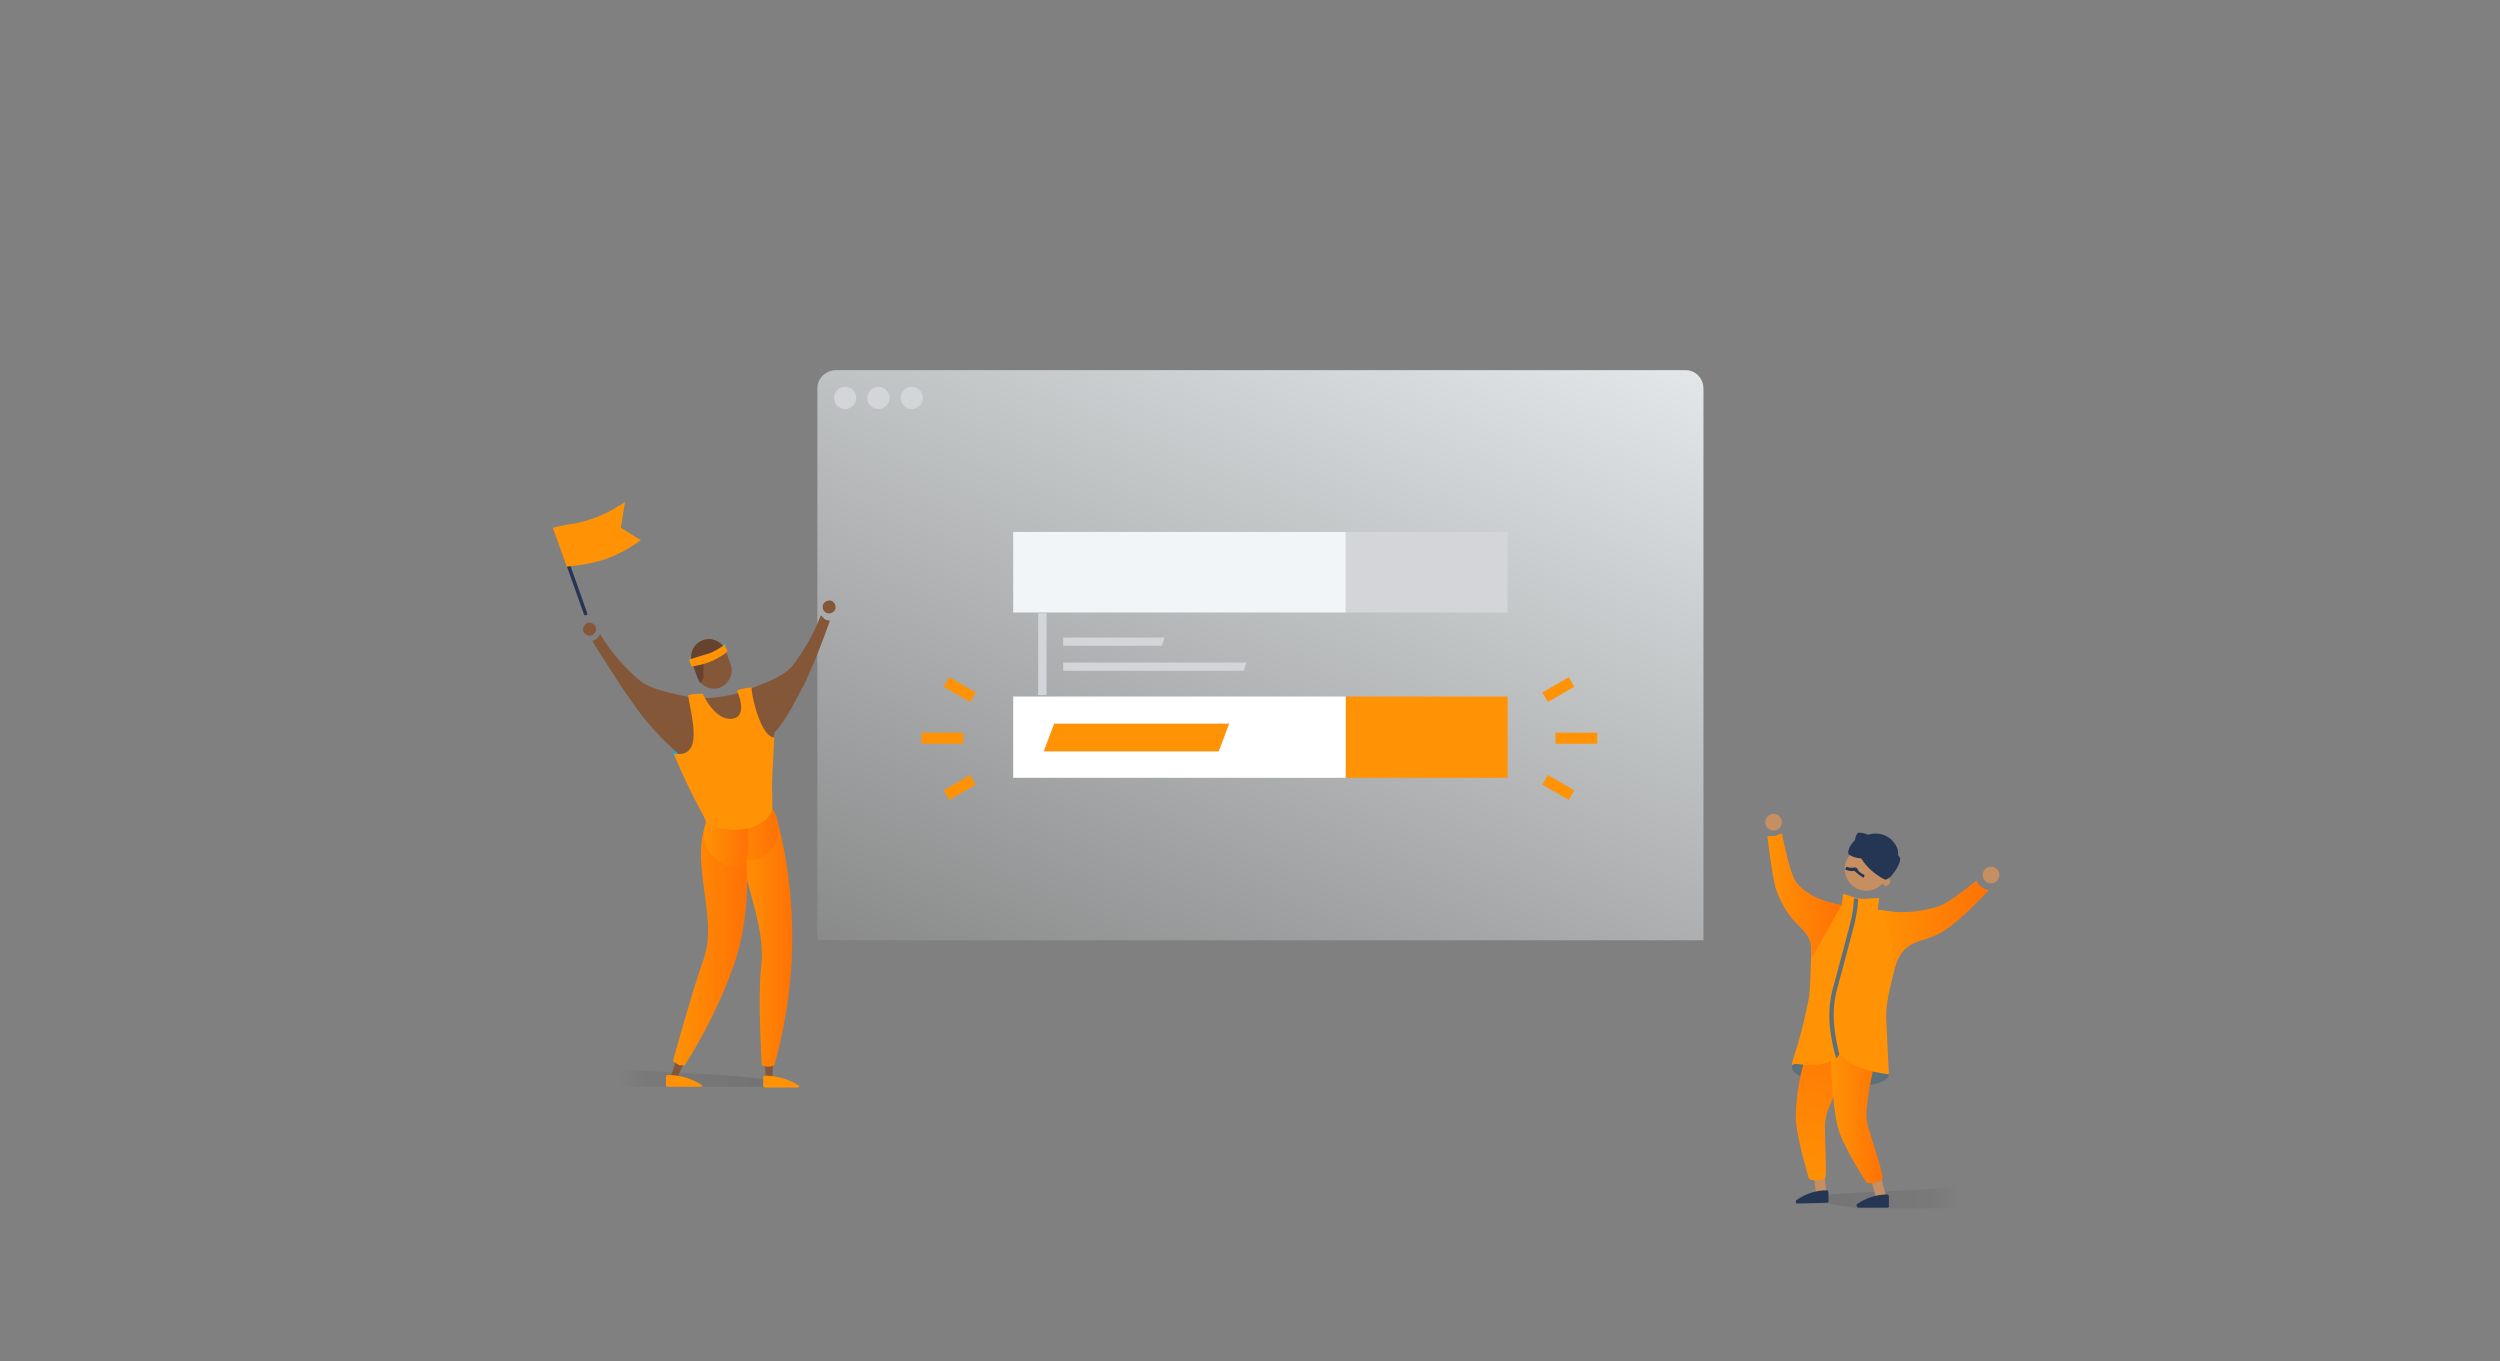 <?xml version="1.0" encoding="utf-8"?>
<!-- Generator: Adobe Illustrator 24.2.3, SVG Export Plug-In . SVG Version: 6.00 Build 0)  -->
<svg version="1.1" id="Layer_1" xmlns="http://www.w3.org/2000/svg" xmlns:xlink="http://www.w3.org/1999/xlink" x="0px" y="0px"
	 viewBox="0 0 360 196" style="enable-background:new 0 0 360 196;" xml:space="preserve">
<rect x="0" y="0" width="360" height="196" fill="#808080" stroke="none"/>
<style type="text/css">
	.st0{fill:none;}
	.st1{fill:url(#SVGID_1_);}
	.st2{fill:#D3D5D8;}
	.st3{fill:#F2F5F7;}
	.st4{fill:#FFFFFF;}
	.st5{fill:#FF9205;}
	.st6{fill:none;stroke:#FF9205;stroke-width:1.59;stroke-miterlimit:10;}
	.st7{fill:url(#SVGID_2_);}
	.st8{fill:#253655;}
	.st9{fill:#1AA6DD;}
	.st10{fill:#845739;}
	.st11{fill:url(#SVGID_3_);}
	.st12{fill:#66432F;}
	.st13{fill:url(#SVGID_4_);}
	.st14{fill:url(#SVGID_5_);}
	.st15{fill:url(#SVGID_6_);}
	.st16{fill:url(#SVGID_7_);}
	.st17{fill:#5D7079;}
	.st18{fill:#C58F62;}
	.st19{fill:url(#SVGID_8_);}
	.st20{fill:url(#SVGID_9_);}
	.st21{fill:url(#SVGID_10_);}
	.st22{clip-path:url(#SVGID_12_);}
	.st23{fill:url(#SVGID_13_);}
</style>
<path id="frames" class="st0" d="M0,0h360v196H0V0z"/>
<g id="Layer_1_1_">
	
		<linearGradient id="SVGID_1_" gradientUnits="userSpaceOnUse" x1="157.388" y1="45.865" x2="206.048" y2="160.484" gradientTransform="matrix(1 0 0 -1 0 198)">
		<stop  offset="0" style="stop-color:#E2E6E8;stop-opacity:0.1"/>
		<stop  offset="1" style="stop-color:#E2E6E8"/>
	</linearGradient>
	<path class="st1" d="M120.4,53.3h122.3c1.5,0,2.6,1.2,2.6,2.7v79.4H117.7V55.9C117.7,54.5,118.9,53.3,120.4,53.3
		C120.4,53.3,120.4,53.3,120.4,53.3z"/>
	<circle class="st2" cx="121.7" cy="57.3" r="1.6"/>
	<circle class="st2" cx="126.5" cy="57.3" r="1.6"/>
	<circle class="st2" cx="131.3" cy="57.3" r="1.6"/>
	<path class="st3" d="M145.9,76.6h47.9v11.6h-47.9L145.9,76.6z"/>
	<path class="st2" d="M193.8,76.6h23.3v11.6h-23.3V76.6z"/>
	<path class="st4" d="M145.9,100.3h47.9V112h-47.9L145.9,100.3z"/>
	<path class="st5" d="M151.8,104.2l-1.5,4h25.2l1.5-4H151.8z"/>
	<path class="st5" d="M193.8,100.3h23.3V112h-23.3V100.3z"/>
	<path class="st2" d="M149.5,88.3h1.2v11.8h-1.2V88.3z M167.3,93h-14.2v-1.2h14.6L167.3,93z M167.7,95.4h-14.6v1.2h26l0.4-1.2H167.7
		L167.7,95.4z"/>
	<circle class="st0" cx="212" cy="106.3" r="12"/>
	<path class="st6" d="M224,106.3h6 M222.5,100.4l3.8-2.2 M222.5,112.3l3.8,2.2"/>
	<circle class="st0" cx="150.6" cy="106.3" r="12"/>
	<path class="st6" d="M138.7,106.3h-6 M140.1,112.3l-3.8,2.2 M140.1,100.4l-3.8-2.2"/>
	
		<linearGradient id="SVGID_2_" gradientUnits="userSpaceOnUse" x1="6252.25" y1="42.78" x2="6275.29" y2="42.78" gradientTransform="matrix(1 0 0 -1 -6163 198)">
		<stop  offset="0" style="stop-color:#000000;stop-opacity:0"/>
		<stop  offset="0.15" style="stop-color:#000000;stop-opacity:5.000000e-02"/>
		<stop  offset="1" style="stop-color:#000000;stop-opacity:0.1"/>
	</linearGradient>
	<path class="st7" d="M89.5,153.9c8.3,0.9,22.8,0.7,22.8,2.6h-23"/>
	<path class="st8" d="M84.4,88.6L84.4,88.6c-0.1,0-0.3,0-0.3-0.1l-4.3-12.1c0-0.1,0-0.3,0.2-0.3l0,0c0.1,0,0.3,0,0.3,0.2l4.3,12.1
		C84.6,88.4,84.6,88.5,84.4,88.6z"/>
	<path class="st5" d="M81.6,81.6l1.6-0.2c2.7-0.3,5.4-1.2,7.7-2.7l1.4-0.9l-2.9-1.8l0.6-3.7l-1,0.6c-2.3,1.5-5,2.4-7.7,2.7L79.6,76
		L81.6,81.6z"/>
	<ellipse transform="matrix(0.934 -0.358 0.358 0.934 -27.312 41.937)" class="st9" cx="99.7" cy="94.8" rx="0.5" ry="0.2"/>
	<path class="st10" d="M111.2,155.9l-0.9,0l-0.2-3.8l1.3-0.8L111.2,155.9z"/>
	<linearGradient id="SVGID_3_" gradientUnits="userSpaceOnUse" x1="106.41" y1="135.395" x2="114.123" y2="135.395">
		<stop  offset="0" style="stop-color:#FF9205"/>
		<stop  offset="1" style="stop-color:#FF7205"/>
	</linearGradient>
	<path class="st11" d="M106.4,119.3c0.2,7.5,4,13.5,3.2,20c-0.5,4.5,0.1,14.1,0.1,14.1c0.3,0.1,0.7,0.2,1,0.2c0.3,0,0.5-0.1,0.8-0.2
		c1.4-4.9,2.2-9.9,2.5-15c0.6-12.7-2.4-21.2-2.4-21.2L106.4,119.3z"/>
	<path class="st9" d="M99.5,108.3c0,0.5-0.5,0.9-1.2,1s-1.4-0.3-1.4-0.7c0-0.7,0.6-1.3,1.3-1.5C98.8,107.1,99.4,107.6,99.5,108.3z"
		/>
	<path class="st10" d="M98.6,100.3c1.5,0.3,3.1,0.3,4.7,0.1c1.5-0.2,2.9-0.5,4.3-1l3.9,5.9l-0.5,6.5l-10.7,1.2l-4-7.2L98.6,100.3z
		 M85.7,90.1c-0.3-0.4-0.9-0.6-1.3-0.3s-0.6,0.9-0.3,1.3s0.9,0.6,1.3,0.3c0.1-0.1,0.2-0.2,0.3-0.3C85.9,90.8,85.9,90.4,85.7,90.1z"
		/>
	<path class="st10" d="M98.2,102.7c0.6-0.8,1.3-1.5,2.1-2c-2-0.7-6.1-1-8.3-2.8c-2.2-1.9-4.1-4.1-5.6-6.6c-0.1,0.3-0.3,0.5-0.5,0.7
		c-0.2,0.1-0.4,0.2-0.6,0.3c0,0,4.2,6.8,5.6,8.6c1.4,2.1,3,4,4.8,5.8c0.5,0.4,2.6,2.6,2.7,2.4C98.8,108.1,97.9,103.3,98.2,102.7z"/>
	<path class="st9" d="M103.6,93.3c0.1,0.2,0.4,0.2,0.6,0.1c0.2-0.2,0.3-0.4,0.4-0.7c0-0.1-0.3,0-0.6,0.2S103.5,93.2,103.6,93.3z"/>
	<path class="st10" d="M101.2,92.2c1.3-0.5,2.8,0.2,3.3,1.5l0.7,1.9c0.5,1.3-0.2,2.9-1.5,3.4l0,0c-1.3,0.5-2.8-0.2-3.3-1.5l-0.7-2
		C99.2,94.2,99.8,92.7,101.2,92.2C101.2,92.2,101.2,92.2,101.2,92.2z"/>
	<path class="st12" d="M101.4,96.9L101.4,96.9L101.4,96.9z M104.5,93.7c-0.5-1.3-2-2-3.3-1.5c-1.3,0.5-2,2-1.5,3.3l0.8,2.2
		c0.1,0.2,0.2,0.5,0.4,0.7v-0.1l0.2-0.3l0.1-0.2c0-0.1,0.1-0.1,0.1-0.2v-0.2c0-0.1,0-0.1,0-0.2v-0.4c0-0.1,0-0.2,0-0.3
		c0-0.1,0-0.2,0-0.3c0-0.1,0-0.2,0-0.2V96c0,0,0-0.1,0-0.1c0-0.1,0-0.1,0-0.2v-0.1c0,0,0-0.1,0.1-0.1c0.1-0.1,0.2-0.3,0.3-0.4
		l0.1-0.1l0.1-0.1l0.3-0.2h0.3l0.3-0.1l0.3-0.1l0.3-0.1l0.3-0.1c0.1,0,0.2,0,0.3-0.1c0.1,0,0.2-0.1,0.3-0.1l0.2-0.1l0.2-0.1
		c0,0,0.1,0,0.1-0.1L104.5,93.7z"/>
	<path class="st5" d="M99.2,95l0.4,1c1-0.2,2-0.4,2.9-0.8c0.8-0.4,1.6-0.8,2.3-1.4c-0.5-0.7-0.3-1.1-0.4-1c-0.7,0.5-1.5,1-2.3,1.3
		C101,94.4,99.2,95,99.2,95z"/>
	<path class="st10" d="M118.5,87.1c0.2-0.5,0.7-0.7,1.2-0.6c0.5,0.2,0.7,0.7,0.6,1.2c-0.2,0.5-0.7,0.7-1.2,0.6
		c-0.1,0-0.2-0.1-0.3-0.2C118.5,87.9,118.4,87.5,118.5,87.1z M109,101.7c-0.5-0.6-2.8-2.2-2.6-1.8c1.8-1,5.9-1.9,7.7-4
		c1.7-2.2,3.1-4.7,4.1-7.3c0.2,0.2,0.4,0.4,0.6,0.6c0.2,0.1,0.4,0.1,0.7,0.2c-1.1,3.1-2.3,6.2-3.7,9.2c-0.9,1.5-2.5,5.1-4.3,6.9
		C110.9,105.9,109.5,102.4,109,101.7z"/>
	<circle class="st10" cx="108.6" cy="103.1" r="3.7"/>
	<linearGradient id="SVGID_4_" gradientUnits="userSpaceOnUse" x1="103.69" y1="119.26" x2="112.07" y2="119.26">
		<stop  offset="0" style="stop-color:#FF9205"/>
		<stop  offset="1" style="stop-color:#FF7205"/>
	</linearGradient>
	<ellipse class="st13" cx="107.9" cy="119.3" rx="4.2" ry="4.6"/>
	<path class="st10" d="M97.1,156.2l-0.8-0.3l1.2-3.6l1.5-0.3C98.9,152.1,97.1,156.2,97.1,156.2z"/>
	<linearGradient id="SVGID_5_" gradientUnits="userSpaceOnUse" x1="96.86" y1="135.352" x2="107.516" y2="135.352">
		<stop  offset="0" style="stop-color:#FF9205"/>
		<stop  offset="1" style="stop-color:#FF7205"/>
	</linearGradient>
	<path class="st14" d="M102.1,117.5c-3.2,6.3,1.5,14.4-0.8,20.7c-1.5,4.1-4.4,14.6-4.4,14.6c0.3,0.2,0.6,0.4,0.9,0.6
		c0.3,0,0.5,0,0.8,0c2.9-4.6,5.3-9.4,7.1-14.5c3.7-10.8,0.8-21.5,0.8-21.5L102.1,117.5z"/>
	<linearGradient id="SVGID_6_" gradientUnits="userSpaceOnUse" x1="101.396" y1="120" x2="107.752" y2="120">
		<stop  offset="0" style="stop-color:#FF9205"/>
		<stop  offset="1" style="stop-color:#FF7205"/>
	</linearGradient>
	<path class="st15" d="M107.7,120c0,2.6,0.4,4.8-2,4.8c-2.6-0.2-4.6-2.6-4.3-5.2c0.2-2.3,2-4.1,4.3-4.3
		C108.1,115.3,107.7,117.4,107.7,120z"/>
	<path class="st5" d="M101.6,118.3c1.5,0.9,3.2,1.3,4.9,1.2c4.3-0.5,4.7-3,4.7-3c0.1-1.6-0.1-2.5,0-4.5l0.3-5.8
		c-1.7,0-3.1-4.9-3.3-7.2c0,0-0.4,0-0.8,0.1c-0.2,0-0.4,0.1-0.6,0.1l-0.7,0.2c0,0,1.8,3.8-0.7,4.1s-4.2-3.6-4.2-3.6h-0.3
		c-0.4,0-0.9,0-1.3,0.1l-0.5,0.1c0.2,2.3,2.6,9.3-2.1,8.4C100,115.7,101.6,117.6,101.6,118.3z M100.8,156.5h-4.6
		c-0.2,0-0.3-0.1-0.3-0.2V155c0-0.1,0.1-0.2,0.3-0.2c1.7,0,3.4,0.5,4.8,1.4c0.1,0,0.1,0.1,0.1,0.2c0,0,0,0,0,0
		C101,156.5,100.9,156.5,100.8,156.5L100.8,156.5z M114.8,156.6h-4.6c-0.1,0-0.3-0.1-0.3-0.2v-1.3c0-0.1,0.1-0.2,0.3-0.2
		c1.7,0,3.4,0.5,4.8,1.4c0.1,0,0.1,0.1,0.1,0.2C115,156.6,114.9,156.6,114.8,156.6L114.8,156.6z"/>
	
		<linearGradient id="SVGID_7_" gradientUnits="userSpaceOnUse" x1="10072.41" y1="25.66" x2="10095.54" y2="25.66" gradientTransform="matrix(-1 0 0 -1 10354.28 198)">
		<stop  offset="0" style="stop-color:#000000;stop-opacity:0"/>
		<stop  offset="0.15" style="stop-color:#000000;stop-opacity:5.000000e-02"/>
		<stop  offset="1" style="stop-color:#000000;stop-opacity:0.1"/>
	</linearGradient>
	<path class="st16" d="M281.9,170.8c-8.1,1.1-23.1,0.6-23.1,2.5h4.3l4.4,0.7h14.4"/>
	<path class="st17" d="M272,154.8c-0.1,1.1-3.4,2-7.1,1.6s-7.4-1.6-6.8-3c0.4-1,3.6-1.8,7.4-1.3S272.2,153.7,272,154.8z"/>
	<path class="st8" d="M260.8,148.7l9.2,0.5l-0.2,4.8l-9.2-0.5L260.8,148.7z"/>
	<path class="st18" d="M261.1,168.4l1.5-0.2l0.4,3.5l-1.5,0.2L261.1,168.4z"/>
	<path class="st18" d="M269.4,169.7l1.4-0.4l0.9,3.4l-1.4,0.4L269.4,169.7z"/>
	<linearGradient id="SVGID_8_" gradientUnits="userSpaceOnUse" x1="259.599" y1="171.446" x2="265.685" y2="143.547">
		<stop  offset="0" style="stop-color:#FF9205"/>
		<stop  offset="1" style="stop-color:#FF7205"/>
	</linearGradient>
	<path class="st19" d="M262.6,169.8c-0.1,0-0.1,0.1-0.2,0.1c-0.5,0.1-1.1,0.1-1.6,0c-0.1,0-0.2-0.1-0.2-0.1
		c-0.1-0.1-0.2-0.2-0.2-0.4c0,0-1.7-5.6-1.8-8.3c0-5,1.5-9.6,1.8-9.7l6.9-1.3c0.3-0.1,0.7,0.1,0.7,0.5c0,0.1,0,0.3-0.1,0.4l-3.6,6.3
		v0.1c-0.7,1.6-1.5,2.9-1.5,4.7c0,2.4,0.2,6.2,0.1,7.2C262.9,169.5,262.8,169.7,262.6,169.8L262.6,169.8z"/>
	<linearGradient id="SVGID_9_" gradientUnits="userSpaceOnUse" x1="263.712" y1="160.032" x2="271.149" y2="160.032">
		<stop  offset="0" style="stop-color:#FF9205"/>
		<stop  offset="1" style="stop-color:#FF7205"/>
	</linearGradient>
	<path class="st20" d="M271,169.9c0,0.1-0.1,0.1-0.2,0.1c-0.5,0.3-1,0.4-1.6,0.4c-0.1,0-0.2,0-0.3-0.1c-0.1-0.1-0.2-0.2-0.3-0.3
		c0,0-3.2-4.9-3.9-7.5c-0.9-3.2-1.2-11.4-1-11.6l6.4-1.4c0.5-0.2,0.6,0.2,0.4,0.7l-1.4,7c0,0,0,0.1,0,0.1c-0.2,1.8-0.6,3.2-0.1,4.9
		c0.7,2.4,1.9,5.9,2,6.9C271.2,169.5,271.1,169.7,271,169.9z"/>
	<path class="st5" d="M265.2,130.4l0.2-1.7l1.2,0.4c0.8,0.3,1.7,0.4,2.5,0.3l1.5-0.1l-0.2,1.7l2.9,0.4l-0.2,7
		c-0.6,2.6-1.5,5.4-1.5,8.1l0.4,8.2c-6.8-0.8-7.3-3.6-7.3-3.6s0.4,1.8-2.9,2.2c-2.5,0.3-3.4-0.5-3.8,0.2c0-0.2,0.1-0.4,0.1-0.6
		c1-3,1.8-6.1,2.4-9.3c0.3-2,0.5-13.7,0.5-13.7L265.2,130.4z"/>
	<path class="st8" d="M258.8,173.3l4.2-0.1c0.1,0,0.3,0,0.3-0.2v-1.3c0-0.1-0.1-0.3-0.2-0.3c-1.6,0-3.1,0.5-4.4,1.4
		c-0.1,0.1-0.1,0.2-0.1,0.3C258.6,173.3,258.7,173.3,258.8,173.3z M267.6,173.9h4.2c0.1,0,0.3-0.1,0.2-0.3c0,0,0,0,0,0v-1.3
		c0-0.1-0.1-0.3-0.2-0.3c0,0,0,0,0,0c-1.6,0-3.1,0.5-4.4,1.4c-0.1,0.1-0.1,0.2,0,0.3C267.4,173.8,267.5,173.9,267.6,173.9z"/>
	<circle class="st18" cx="255.4" cy="118.4" r="1.2"/>
	<linearGradient id="SVGID_10_" gradientUnits="userSpaceOnUse" x1="254.43" y1="129.015" x2="265.21" y2="129.015">
		<stop  offset="0" style="stop-color:#FF9205"/>
		<stop  offset="1" style="stop-color:#FF7205"/>
	</linearGradient>
	<path class="st21" d="M260.9,137.9c0.1-5-2.7-3.3-5.1-9.7c-0.5-1.2-1.3-7.8-1.3-7.8h0.4c0.4,0,0.8,0,1.2-0.2l0.5-0.2
		c0,0,1,5.3,1.9,6.8c1.9,2.9,6.7,3.5,6.7,3.5L260.9,137.9z"/>
	<g>
		<defs>
			<path id="SVGID_11_" d="M264.4,130.4l0.2-1.7l1.3,0.4c0.9,0.3,1.8,0.4,2.8,0.3l1.7-0.1l-0.2,1.7l4.6,0.5l-1.6,6.9
				c-0.6,2.6-1,5.3-1,7.9l-0.2,8.4c-3.4-0.4-7.1-3.5-7.1-3.5s0.9,3.1-8.8,2l3.1-10.7c0.2-0.8,0.2-1.6,0.3-2.4l0.5-10.1L264.4,130.4z
				"/>
		</defs>
		<clipPath id="SVGID_12_">
			<use xlink:href="#SVGID_11_"  style="overflow:visible;"/>
		</clipPath>
		<g class="st22">
			<path class="st17" d="M264.5,152.7c-1.1-3.6-1.5-7.2-0.5-10.6c0.4-1.4,2-7.5,2.4-9c0.4-1.5,0.6-3.1,0.6-4.6h0.6
				c0,1.6-0.2,3.1-0.6,4.7c-0.4,1.5-2,7.6-2.4,9c-1,3.4-0.5,6.9,0.5,10.5L264.5,152.7z"/>
		</g>
	</g>
	<circle class="st18" cx="286.7" cy="126" r="1.2"/>
	<linearGradient id="SVGID_13_" gradientUnits="userSpaceOnUse" x1="270.368" y1="133.525" x2="286.39" y2="133.525">
		<stop  offset="0" style="stop-color:#FF9205"/>
		<stop  offset="1" style="stop-color:#FF7205"/>
	</linearGradient>
	<path class="st23" d="M272.6,140.3c1.4-5.9,4.2-3.9,8-6.7c2.1-1.6,4-3.5,5.8-5.4c-0.4-0.1-0.7-0.2-1.1-0.5
		c-0.3-0.2-0.6-0.5-0.7-0.9c0,0-3.8,3.2-5.4,3.7c-5.6,1.8-9.5,0.1-8.8,0.6C272.9,132.6,272.6,140.3,272.6,140.3L272.6,140.3z"/>
	<path class="st18" d="M267.3,127.9L267.3,127.9c-1.5-0.8-2.1-2.7-1.3-4.2l0,0c0.8-1.5,2.7-2.1,4.2-1.3l0,0c1.5,0.8,2.1,2.7,1.3,4.2
		l0,0C270.6,128.2,268.8,128.7,267.3,127.9z"/>
	<path class="st8" d="M268.2,126.3l0.2,0.1l0.1-0.4c-0.5-0.2-0.9-0.5-1.1-1l-0.3-0.1c-0.4,0.1-0.8,0.1-1.2-0.1l-0.2,0.4
		c0.4,0.2,0.9,0.3,1.3,0.2C267.4,125.7,267.8,126.1,268.2,126.3z"/>
	
		<ellipse transform="matrix(0.523 -0.852 0.852 0.523 21.438 292.097)" class="st18" cx="271.7" cy="126.9" rx="0.6" ry="0.5"/>
	<path class="st8" d="M267.6,119.9c0.5,0,1,0.1,1.4,0.3c0.9-0.3,2-0.2,2.8,0.3c0.9,0.5,1.7,1.7,1.5,2.6c0.1,0.1,0.2,0.3,0.3,0.4
		c0.3,0.8-1.6,3.6-2.3,3.1c-1.3-0.7-2.5-1.7-3.3-3c-0.6,0-1.2-0.2-1.7-0.5c-0.5-0.4,0.3-1.7,0.8-2.1
		C267.2,120.4,267.4,120,267.6,119.9L267.6,119.9z"/>
</g>
</svg>
